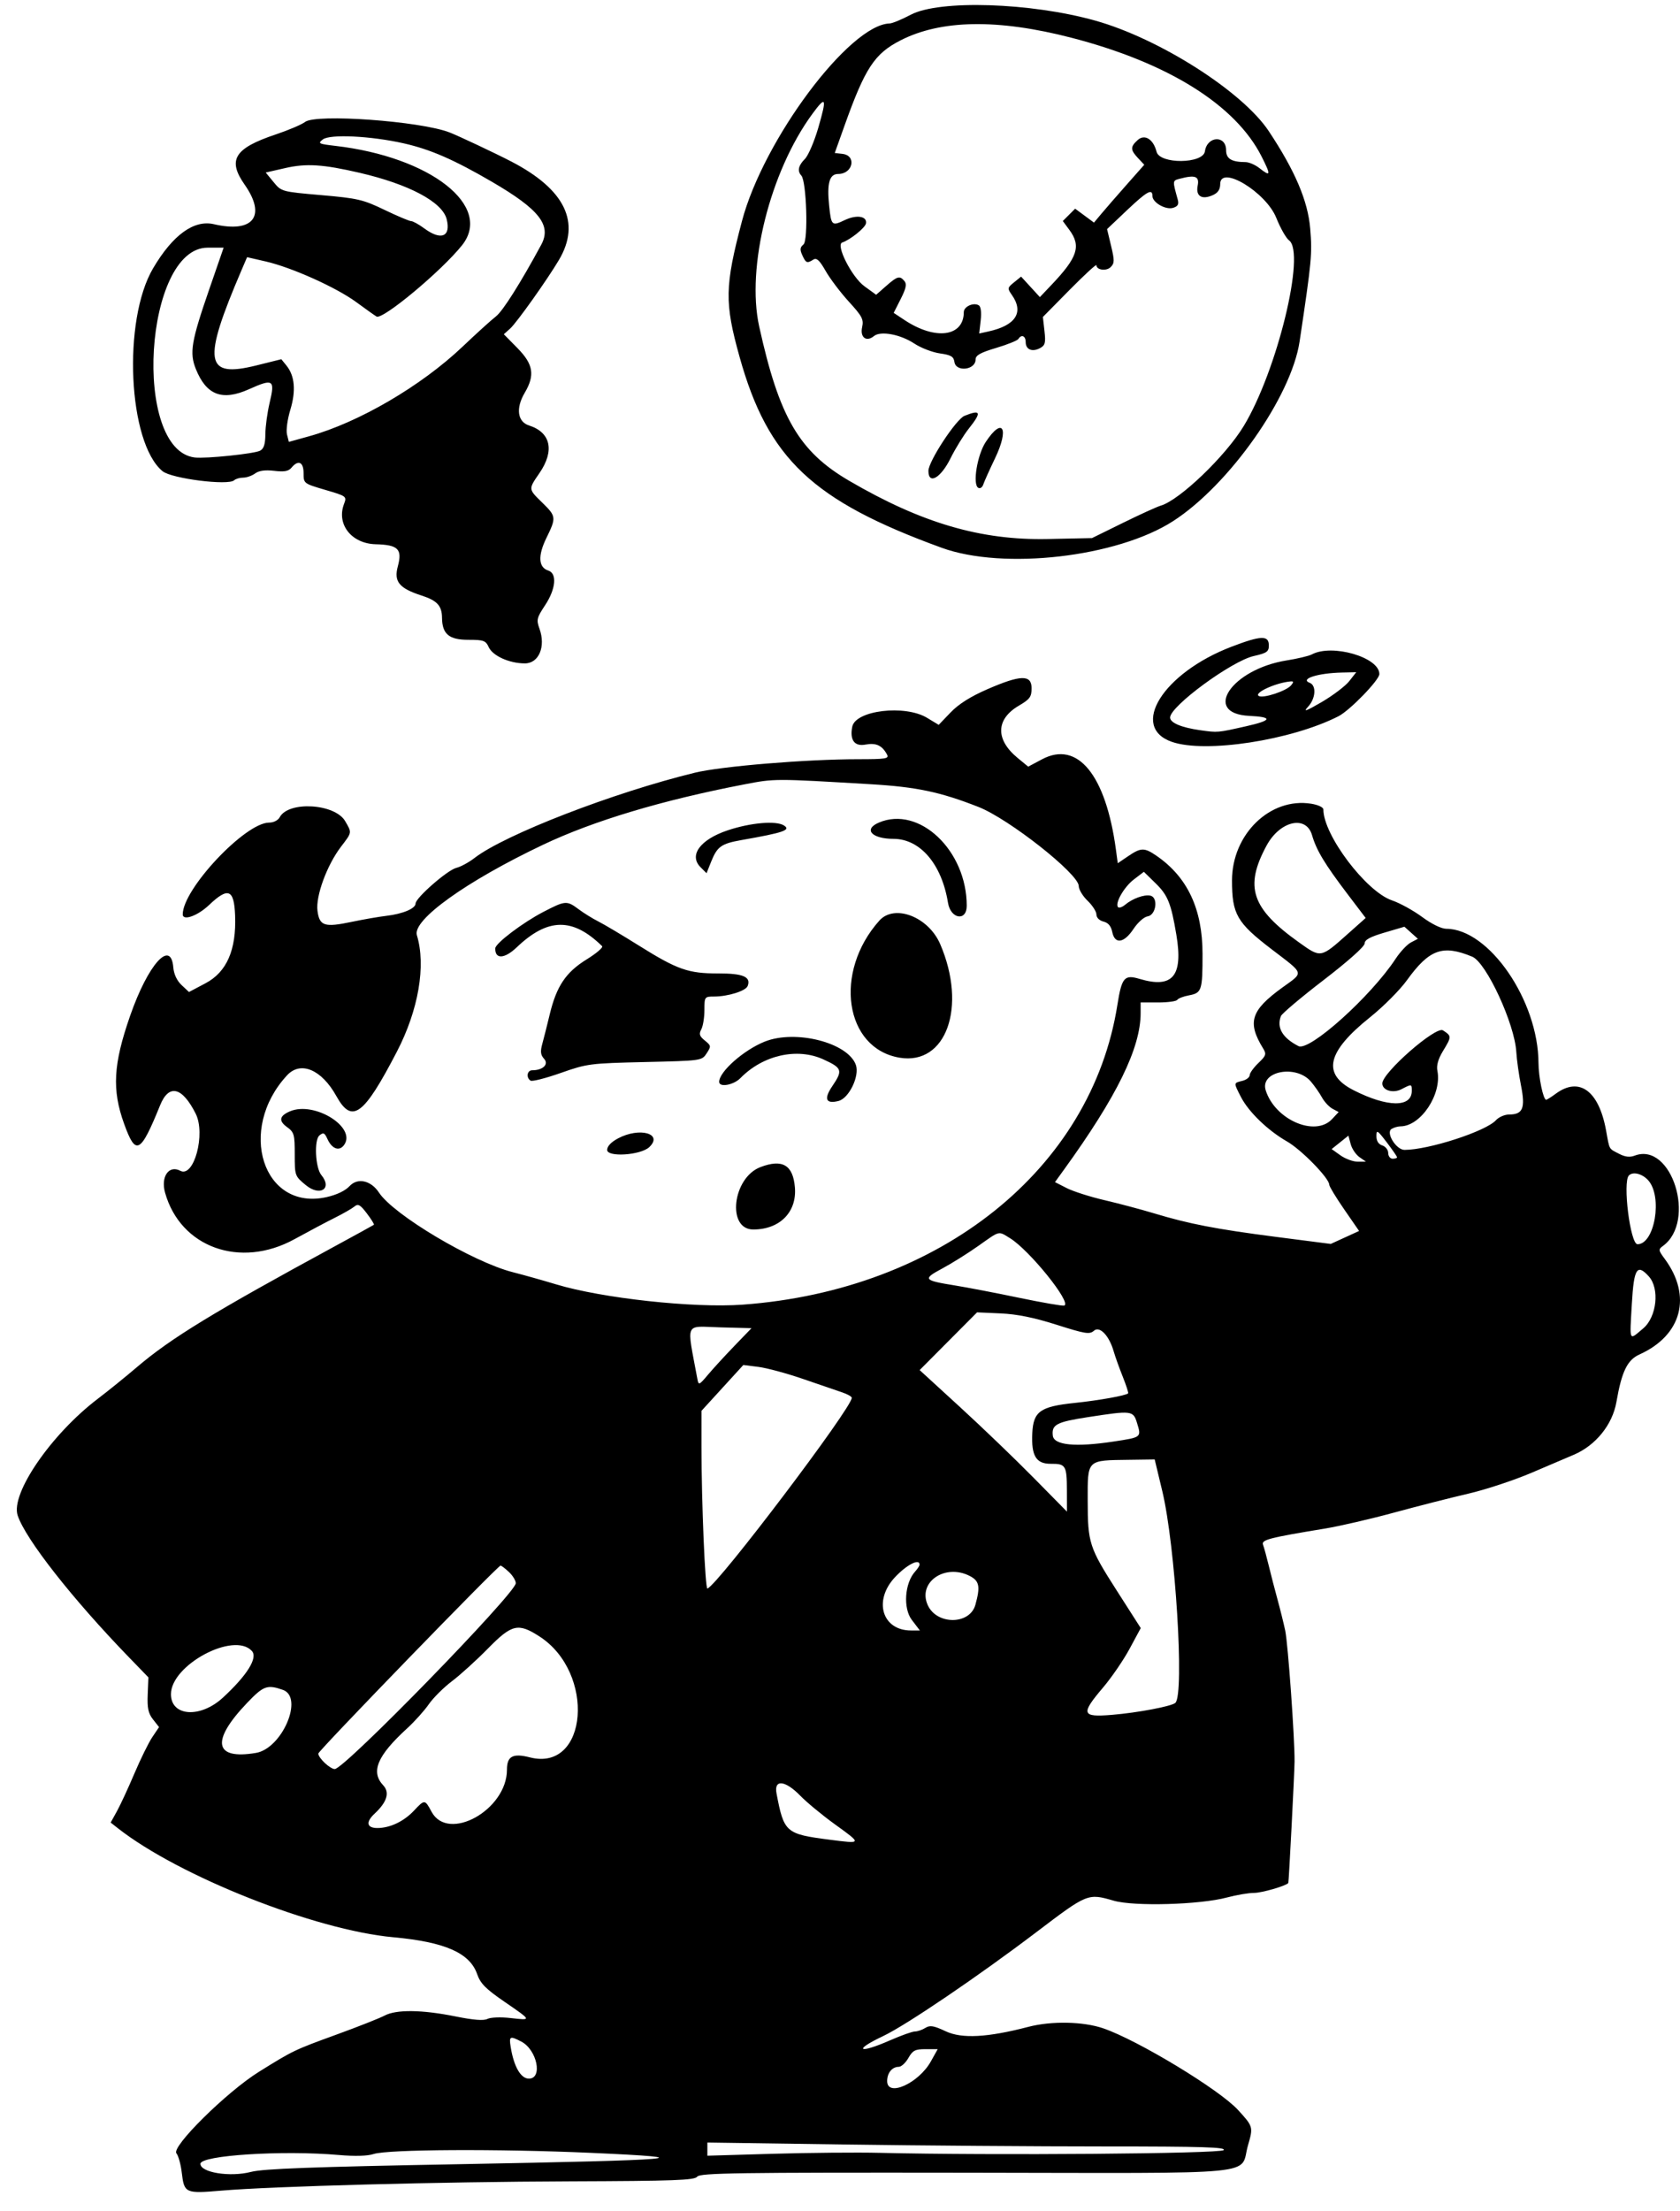 <svg id="svg" xmlns="http://www.w3.org/2000/svg" xmlns:xlink="http://www.w3.org/1999/xlink" width="400" height="526.316" viewBox="0, 0, 400,526.316"><g id="svgg"><path id="path0" d="M216.842 3.509 C 214.719 4.630,212.466 5.563,211.834 5.581 C 202.246 5.857,181.775 33.237,176.657 52.632 C 172.559 68.157,172.490 72.036,176.078 84.912 C 182.839 109.171,193.429 119.175,224.211 130.378 C 238.915 135.730,265.970 132.617,279.298 124.040 C 292.656 115.443,307.458 94.430,309.430 81.264 C 312.313 62.008,312.457 60.475,311.951 54.395 C 311.404 47.830,308.356 40.665,302.097 31.228 C 295.831 21.781,276.052 9.184,260.759 4.901 C 245.410 0.603,223.648 -0.087,216.842 3.509 M255.088 8.980 C 278.088 14.926,294.183 24.974,300.383 37.257 C 302.650 41.748,302.571 42.148,299.841 40.000 C 298.859 39.228,297.388 38.592,296.572 38.587 C 293.206 38.565,291.930 37.787,291.930 35.755 C 291.930 32.110,287.407 32.344,286.884 36.016 C 286.456 39.023,276.122 39.112,275.369 36.115 C 274.618 33.121,272.536 31.832,270.877 33.333 C 269.100 34.941,269.114 35.667,270.960 37.632 L 272.446 39.213 268.219 43.993 C 265.895 46.621,263.200 49.719,262.232 50.877 L 260.471 52.982 258.228 51.325 L 255.985 49.668 254.517 51.136 L 253.049 52.604 254.595 54.695 C 257.460 58.570,256.596 61.238,250.345 67.813 L 247.588 70.713 245.354 68.275 L 243.120 65.838 241.443 67.195 C 239.840 68.493,239.818 68.625,240.936 70.222 C 243.835 74.361,241.831 77.466,235.342 78.891 L 233.146 79.374 233.496 76.270 C 233.711 74.365,233.541 72.977,233.057 72.678 C 231.807 71.905,229.474 72.957,229.474 74.293 C 229.474 80.139,222.731 81.050,215.396 76.195 L 212.782 74.466 214.456 71.159 C 215.723 68.658,215.940 67.621,215.348 66.908 C 214.229 65.560,213.676 65.707,210.995 68.061 L 208.607 70.158 205.820 68.139 C 202.812 65.960,198.906 58.259,200.534 57.717 C 202.430 57.085,205.973 54.244,206.175 53.193 C 206.512 51.446,203.961 51.035,201.135 52.383 C 198.045 53.856,197.906 53.728,197.409 48.908 C 196.860 43.586,197.490 41.404,199.577 41.404 C 203.080 41.404,204.016 37.025,200.597 36.627 L 198.751 36.413 201.119 29.786 C 205.980 16.185,208.223 12.776,214.386 9.620 C 224.056 4.668,237.589 4.455,255.088 8.980 M194.836 30.390 C 193.882 33.680,192.443 37.031,191.638 37.835 C 190.075 39.399,189.795 40.712,190.794 41.789 C 192.030 43.122,192.470 57.215,191.306 58.181 C 190.472 58.873,190.415 59.407,191.029 60.755 C 191.883 62.629,192.154 62.736,193.651 61.790 C 194.431 61.296,195.118 61.930,196.585 64.498 C 197.638 66.343,200.127 69.632,202.116 71.808 C 205.294 75.285,205.675 76.020,205.266 77.882 C 204.732 80.312,206.292 81.476,208.086 79.987 C 209.642 78.695,214.371 79.571,217.687 81.766 C 219.254 82.803,221.995 83.859,223.777 84.113 C 226.428 84.490,227.058 84.860,227.242 86.147 C 227.594 88.615,232.281 88.078,232.281 85.569 C 232.281 84.569,233.404 83.935,237.165 82.815 C 239.851 82.015,242.238 81.055,242.469 80.680 C 243.196 79.505,244.211 79.939,244.211 81.426 C 244.211 83.207,245.761 83.855,247.631 82.854 C 248.848 82.203,249.001 81.609,248.681 78.765 L 248.307 75.439 254.680 68.982 C 258.185 65.432,261.053 62.792,261.053 63.118 C 261.053 64.286,263.423 64.597,264.455 63.565 C 265.367 62.653,265.378 62.001,264.544 58.523 L 263.586 54.529 268.290 50.071 C 273.080 45.534,274.386 44.801,274.386 46.650 C 274.386 48.211,277.568 50.023,279.328 49.464 C 280.458 49.106,280.726 48.613,280.410 47.476 C 279.158 42.980,279.156 43.008,280.825 42.561 C 284.583 41.555,285.611 41.944,285.160 44.200 C 284.658 46.710,286.170 47.629,288.817 46.423 C 289.997 45.885,290.526 45.073,290.526 43.799 C 290.526 39.149,301.424 45.723,303.877 51.852 C 304.852 54.287,306.216 56.694,306.909 57.200 C 310.932 60.142,304.061 88.309,296.126 101.404 C 291.784 108.569,280.869 119.034,276.366 120.349 C 275.470 120.611,271.421 122.455,267.368 124.448 L 260.000 128.070 249.474 128.292 C 233.525 128.629,219.408 124.491,202.180 114.429 C 190.261 107.469,185.540 99.374,180.758 77.703 C 177.646 63.596,183.331 40.860,193.404 27.129 C 196.679 22.665,196.918 23.208,194.836 30.390 M72.632 29.029 C 71.860 29.634,68.702 30.977,65.614 32.013 C 55.803 35.305,54.112 38.044,58.246 43.945 C 63.490 51.432,60.303 55.537,50.933 53.363 C 46.174 52.260,41.134 55.913,36.448 63.860 C 29.133 76.266,30.495 105.406,38.705 112.151 C 40.855 113.916,54.350 115.625,55.754 114.309 C 56.121 113.965,57.087 113.684,57.901 113.684 C 58.715 113.684,59.994 113.235,60.743 112.687 C 61.666 112.010,63.131 111.810,65.286 112.064 C 67.693 112.349,68.697 112.164,69.408 111.308 C 71.021 109.364,72.281 109.943,72.281 112.627 C 72.281 115.069,72.303 115.086,77.441 116.597 C 82.557 118.102,82.596 118.132,81.896 119.987 C 80.077 124.803,83.713 129.397,89.456 129.539 C 94.802 129.672,95.826 130.693,94.722 134.793 C 93.741 138.436,95.019 140.008,100.378 141.745 C 104.091 142.949,105.211 144.168,105.241 147.037 C 105.282 150.917,106.911 152.281,111.506 152.281 C 115.142 152.281,115.647 152.461,116.355 154.016 C 117.307 156.106,121.281 157.895,124.971 157.895 C 128.301 157.895,129.983 153.893,128.444 149.629 C 127.686 147.527,127.801 147.046,129.772 144.070 C 132.346 140.183,132.685 136.475,130.528 135.790 C 128.195 135.049,128.035 132.253,130.087 128.063 C 132.476 123.184,132.442 122.890,129.123 119.649 C 125.763 116.368,125.774 116.479,128.421 112.632 C 132.096 107.291,131.151 102.921,125.965 101.266 C 123.193 100.381,122.767 97.163,124.935 93.488 C 127.412 89.290,126.991 86.698,123.206 82.856 L 119.956 79.556 121.471 78.199 C 123.011 76.820,130.337 66.518,133.091 61.857 C 138.357 52.948,134.553 45.094,121.754 38.455 C 117.945 36.478,109.163 32.341,107.018 31.512 C 100.058 28.822,75.187 27.027,72.632 29.029 M96.140 34.122 C 102.472 35.554,108.076 37.994,117.100 43.251 C 128.412 49.840,131.372 53.612,128.868 58.246 C 123.976 67.296,119.698 74.065,118.086 75.304 C 117.016 76.127,113.456 79.352,110.175 82.471 C 100.273 91.884,85.411 100.563,73.576 103.842 L 68.776 105.173 68.331 103.400 C 68.083 102.413,68.433 99.821,69.122 97.548 C 70.495 93.012,70.186 89.456,68.206 87.011 L 66.982 85.500 61.046 86.977 C 48.737 90.041,48.132 86.167,57.507 64.296 L 58.829 61.213 63.274 62.232 C 69.432 63.643,80.052 68.409,84.803 71.894 C 86.986 73.496,89.166 75.046,89.648 75.339 C 91.074 76.205,105.097 64.526,110.000 58.388 C 117.453 49.059,102.531 37.352,79.829 34.717 C 75.834 34.253,75.616 34.140,76.881 33.180 C 78.595 31.878,88.320 32.353,96.140 34.122 M85.614 41.126 C 97.406 43.859,105.323 48.077,106.351 52.172 C 107.396 56.333,105.031 57.321,101.053 54.386 C 99.745 53.421,98.325 52.632,97.897 52.632 C 97.469 52.632,94.609 51.424,91.542 49.949 C 86.431 47.491,85.173 47.198,76.491 46.443 C 67.055 45.624,67.010 45.611,65.142 43.342 L 63.267 41.063 67.943 39.997 C 72.943 38.856,76.922 39.110,85.614 41.126 M49.805 68.899 C 45.546 81.215,45.082 83.964,46.617 87.799 C 49.121 94.057,52.901 95.502,59.283 92.639 C 65.044 90.053,65.511 90.353,64.211 95.800 C 63.659 98.110,63.197 101.489,63.183 103.309 C 63.165 105.726,62.827 106.793,61.930 107.270 C 60.552 108.002,48.997 109.201,46.368 108.885 C 31.407 107.086,34.366 58.947,49.437 58.947 L 53.246 58.947 49.805 68.899 M229.650 98.969 C 227.634 99.779,221.053 109.808,221.053 112.069 C 221.053 115.463,223.977 113.805,226.316 109.084 C 227.474 106.747,229.447 103.544,230.702 101.966 C 233.777 98.097,233.534 97.407,229.650 98.969 M234.704 105.187 C 232.685 108.237,231.526 115.240,232.899 116.089 C 233.349 116.367,233.877 116.029,234.116 115.308 C 234.347 114.608,235.608 111.801,236.918 109.070 C 240.350 101.913,238.740 99.088,234.704 105.187 M293.192 153.936 C 276.927 160.160,268.865 173.037,279.020 176.570 C 286.993 179.344,307.385 176.214,318.664 170.486 C 321.376 169.109,328.421 161.849,328.421 160.432 C 328.421 156.441,317.171 153.173,312.336 155.760 C 311.646 156.129,308.946 156.773,306.338 157.189 C 293.237 159.282,286.121 169.836,297.441 170.384 C 303.141 170.660,302.889 171.465,296.667 172.862 C 289.802 174.403,289.975 174.389,285.761 173.798 C 281.294 173.172,278.596 172.035,278.596 170.779 C 278.596 168.091,293.253 157.326,298.530 156.138 C 301.625 155.441,302.105 155.104,302.105 153.631 C 302.105 151.164,300.271 151.226,293.192 153.936 M321.256 162.112 C 320.346 163.274,317.402 165.510,314.713 167.082 C 310.962 169.274,310.192 169.547,311.404 168.257 C 313.258 166.283,313.490 163.152,311.829 162.515 C 309.413 161.588,313.806 160.193,319.525 160.072 L 322.909 160.000 321.256 162.112 M235.104 164.036 C 231.065 165.793,228.248 167.570,226.328 169.574 L 223.502 172.524 220.716 170.843 C 215.450 167.664,203.703 169.063,202.920 172.962 C 202.285 176.128,203.448 177.711,206.050 177.223 C 208.587 176.747,210.031 177.412,211.197 179.591 C 211.722 180.572,210.916 180.702,204.317 180.702 C 192.026 180.702,171.767 182.373,165.470 183.906 C 146.074 188.628,120.183 198.643,112.982 204.209 C 111.632 205.253,109.684 206.312,108.654 206.561 C 106.541 207.074,98.947 213.711,98.947 215.045 C 98.947 216.236,95.915 217.518,92.016 217.977 C 90.232 218.186,86.502 218.834,83.727 219.415 C 77.250 220.773,76.075 220.396,75.593 216.810 C 75.125 213.315,77.827 205.933,81.186 201.532 C 83.840 198.056,83.810 198.237,82.180 195.439 C 79.742 191.255,68.697 190.593,66.603 194.505 C 66.205 195.249,65.140 195.789,64.072 195.789 C 58.388 195.789,43.509 211.594,43.509 217.631 C 43.509 219.253,47.058 217.990,49.781 215.399 C 54.331 211.071,55.738 211.637,55.978 217.895 C 56.291 226.074,53.990 231.351,48.944 234.020 L 44.993 236.110 43.236 234.459 C 42.122 233.413,41.400 231.875,41.265 230.263 C 40.695 223.436,35.246 229.527,30.986 241.754 C 26.960 253.314,26.623 259.383,29.559 267.500 C 32.343 275.195,33.420 274.635,38.133 263.039 C 40.211 257.925,43.371 258.678,46.587 265.053 C 49.014 269.865,46.180 280.401,42.926 278.660 C 40.222 277.213,38.234 280.060,39.298 283.858 C 42.953 296.915,57.203 302.035,70.121 294.933 C 73.432 293.113,77.754 290.821,79.727 289.839 C 81.699 288.857,83.789 287.658,84.372 287.175 C 85.259 286.438,85.744 286.704,87.348 288.808 C 88.402 290.190,89.154 291.407,89.018 291.514 C 88.883 291.620,84.825 293.851,80.000 296.471 C 50.681 312.391,40.673 318.501,32.526 325.454 C 29.882 327.710,25.725 331.071,23.288 332.924 C 12.213 341.342,2.489 355.486,4.204 360.682 C 6.065 366.321,17.247 380.563,30.778 394.528 L 35.335 399.232 35.168 403.325 C 35.036 406.557,35.303 407.804,36.436 409.244 L 37.871 411.068 36.279 413.429 C 35.403 414.727,33.479 418.632,32.003 422.105 C 30.527 425.579,28.651 429.629,27.834 431.105 L 26.349 433.789 28.087 435.154 C 42.616 446.561,75.035 459.389,93.608 461.081 C 105.909 462.201,111.843 464.802,113.602 469.847 C 114.389 472.103,115.621 473.352,120.094 476.425 C 126.698 480.963,126.672 480.891,121.505 480.307 C 119.221 480.048,116.806 480.142,116.067 480.519 C 115.152 480.985,112.764 480.799,108.421 479.924 C 100.470 478.321,94.354 478.249,91.579 479.725 C 90.421 480.341,85.346 482.347,80.301 484.184 C 70.046 487.916,69.807 488.031,61.640 493.118 C 53.963 497.899,40.730 510.975,42.009 512.515 C 42.474 513.076,43.046 515.146,43.279 517.113 C 43.859 522.007,44.117 522.124,52.654 521.397 C 64.981 520.347,104.693 519.288,135.789 519.181 C 160.625 519.095,165.381 518.919,166.009 518.063 C 166.651 517.188,175.539 517.058,230.036 517.128 C 302.261 517.221,295.011 517.929,297.149 510.573 C 298.408 506.244,298.377 506.135,294.769 502.193 C 290.332 497.345,270.956 485.611,262.692 482.767 C 257.923 481.127,250.361 480.975,244.853 482.410 C 235.127 484.943,229.032 485.274,225.196 483.477 C 222.294 482.118,221.425 481.974,220.316 482.666 C 219.574 483.130,218.462 483.509,217.846 483.509 C 217.230 483.509,214.568 484.456,211.930 485.614 C 204.393 488.922,203.001 488.049,210.301 484.593 C 215.752 482.012,233.009 470.307,246.788 459.845 C 258.911 450.640,259.017 450.597,265.144 452.378 C 269.994 453.788,285.717 453.347,292.140 451.620 C 294.378 451.019,297.292 450.526,298.617 450.526 C 300.450 450.526,306.245 448.845,306.739 448.169 C 306.867 447.995,308.195 422.213,308.226 419.298 C 308.284 413.872,306.668 391.193,306.000 388.070 C 305.629 386.333,304.806 383.018,304.171 380.702 C 303.537 378.386,302.597 374.754,302.082 372.632 C 301.568 370.509,300.956 368.277,300.723 367.673 C 300.269 366.493,302.108 366.012,315.439 363.822 C 318.912 363.251,326.333 361.537,331.930 360.012 C 337.526 358.487,345.464 356.463,349.570 355.514 C 353.676 354.564,360.465 352.324,364.658 350.536 C 368.850 348.748,373.386 346.813,374.737 346.236 C 379.944 344.012,383.925 339.077,384.861 333.684 C 386.122 326.423,387.452 323.684,390.351 322.377 C 400.446 317.825,402.912 308.483,396.357 299.618 C 394.844 297.571,394.818 297.372,395.952 296.542 C 403.973 290.677,398.026 271.703,389.216 275.052 C 388.058 275.493,386.946 275.369,385.550 274.645 C 382.972 273.307,383.264 273.824,382.398 269.062 C 380.672 259.578,376.011 256.185,370.402 260.331 C 369.344 261.114,368.322 261.754,368.132 261.754 C 367.437 261.754,366.323 256.400,366.308 252.982 C 366.239 238.129,354.525 221.093,344.356 221.059 C 343.179 221.055,340.881 219.933,338.601 218.249 C 336.514 216.707,333.290 214.932,331.438 214.305 C 325.259 212.213,315.088 198.750,315.088 192.664 C 315.088 192.145,313.848 191.560,312.183 191.294 C 302.424 189.733,293.333 198.546,293.333 209.566 C 293.333 217.593,294.493 219.606,302.761 225.930 C 310.699 232.001,310.500 231.294,305.319 235.047 C 297.795 240.498,296.911 243.307,300.754 249.559 C 301.569 250.885,301.444 251.263,299.606 253.024 C 298.472 254.110,297.544 255.408,297.544 255.907 C 297.544 256.407,296.754 257.014,295.789 257.256 C 293.681 257.785,293.695 257.635,295.441 261.056 C 297.261 264.624,301.862 269.071,306.437 271.684 C 309.856 273.636,316.491 280.435,316.491 281.986 C 316.491 282.376,318.089 285.009,320.042 287.839 L 323.594 292.982 320.218 294.526 L 316.842 296.069 303.860 294.396 C 289.558 292.552,283.178 291.321,274.737 288.776 C 271.649 287.845,266.347 286.437,262.954 285.646 C 259.561 284.856,255.525 283.567,253.985 282.782 L 251.186 281.353 253.324 278.396 C 265.931 260.961,271.579 249.429,271.579 241.125 L 271.579 238.596 275.748 238.596 C 278.041 238.596,280.090 238.317,280.302 237.974 C 280.513 237.632,281.765 237.150,283.082 236.903 C 286.131 236.331,286.316 235.769,286.316 227.046 C 286.316 216.385,282.734 208.749,275.357 203.684 C 272.462 201.697,271.658 201.709,268.604 203.781 L 266.134 205.457 265.693 202.202 C 263.285 184.420,256.577 176.215,248.122 180.710 L 244.808 182.472 242.266 180.377 C 236.970 176.012,237.091 171.177,242.576 167.963 C 245.215 166.416,245.614 165.869,245.614 163.793 C 245.614 160.530,243.026 160.589,235.104 164.036 M307.411 163.107 C 306.280 164.470,300.742 166.290,299.695 165.642 C 298.496 164.901,303.811 162.480,307.279 162.187 C 308.035 162.123,308.063 162.321,307.411 163.107 M207.368 186.657 C 218.230 187.300,223.899 188.497,232.982 192.067 C 240.240 194.920,256.842 208.009,256.842 210.879 C 256.842 211.698,257.789 213.277,258.947 214.386 C 260.105 215.495,261.053 216.969,261.053 217.662 C 261.053 218.404,261.741 219.093,262.731 219.342 C 263.872 219.628,264.540 220.418,264.818 221.811 C 265.420 224.818,267.623 224.505,269.881 221.093 C 270.893 219.564,272.389 218.229,273.225 218.110 C 275.263 217.820,275.840 213.599,273.900 213.175 C 272.434 212.855,269.671 213.849,267.890 215.336 C 267.213 215.902,266.460 216.167,266.217 215.925 C 265.363 215.070,267.602 211.121,269.961 209.322 L 272.349 207.501 275.130 210.217 C 278.051 213.069,278.821 214.974,280.082 222.462 C 281.743 232.324,279.224 235.344,271.309 232.982 C 267.709 231.907,267.077 232.648,266.049 239.154 C 259.865 278.275,223.858 307.081,176.842 310.521 C 165.156 311.376,143.397 309.009,132.398 305.687 C 129.246 304.735,124.614 303.434,122.105 302.797 C 112.588 300.378,93.707 289.151,90.229 283.843 C 88.333 280.950,85.148 280.243,83.247 282.293 C 82.212 283.411,80.181 284.383,77.744 284.929 C 62.646 288.308,56.353 268.877,68.353 255.929 C 71.582 252.446,76.579 254.556,80.089 260.886 C 83.809 267.593,86.576 265.560,94.503 250.296 C 99.645 240.393,101.459 229.816,99.255 222.587 C 98.151 218.963,111.008 209.747,129.268 201.074 C 141.305 195.356,157.595 190.469,177.193 186.695 C 184.483 185.291,184.287 185.292,207.368 186.657 M209.249 195.787 C 205.504 197.387,207.545 199.648,212.741 199.656 C 219.099 199.665,224.226 205.678,225.712 214.869 C 226.339 218.748,230.175 219.365,230.175 215.587 C 230.175 202.402,218.848 191.685,209.249 195.787 M173.233 197.636 C 166.704 199.827,163.959 203.569,166.797 206.407 L 168.223 207.833 169.315 205.105 C 170.767 201.475,171.728 200.792,176.588 199.936 C 186.621 198.169,188.382 197.561,186.646 196.464 C 184.769 195.276,178.676 195.809,173.233 197.636 M312.389 198.772 C 313.442 202.396,315.400 205.639,320.937 212.929 L 325.161 218.489 321.001 222.193 C 314.385 228.084,314.548 228.055,309.263 224.284 C 297.965 216.223,296.248 211.091,301.558 201.267 C 304.746 195.368,310.983 193.932,312.389 198.772 M129.355 217.052 C 124.467 219.588,117.965 224.509,117.923 225.704 C 117.829 228.351,120.113 228.253,123.016 225.486 C 130.428 218.420,136.352 218.335,143.358 225.195 C 143.662 225.491,142.007 226.909,139.681 228.345 C 134.736 231.397,132.498 234.726,130.891 241.421 C 130.292 243.920,129.500 247.056,129.133 248.390 C 128.609 250.289,128.700 251.075,129.553 252.018 C 130.732 253.320,129.252 254.737,126.713 254.737 C 125.487 254.737,125.215 256.512,126.335 257.205 C 126.731 257.450,129.968 256.624,133.528 255.370 C 139.785 253.166,140.451 253.080,153.548 252.777 C 167.086 252.464,167.096 252.462,168.249 250.703 C 169.348 249.025,169.328 248.881,167.819 247.659 C 166.532 246.617,166.374 246.115,166.977 244.988 C 167.385 244.225,167.719 242.159,167.719 240.397 C 167.719 237.251,167.760 237.193,170.000 237.189 C 173.325 237.183,177.561 235.859,178.012 234.684 C 178.853 232.493,176.939 231.675,171.007 231.690 C 163.878 231.707,161.276 230.792,152.072 225.030 C 148.134 222.564,143.807 219.992,142.456 219.313 C 141.105 218.635,138.995 217.328,137.766 216.408 C 134.950 214.301,134.605 214.327,129.355 217.052 M209.360 219.123 C 198.404 231.384,201.102 249.559,214.202 251.744 C 225.299 253.595,230.281 239.644,223.857 224.710 C 221.058 218.204,212.968 215.085,209.360 219.123 M335.932 224.314 C 335.021 224.791,333.381 226.543,332.288 228.205 C 326.406 237.155,311.753 250.318,309.157 248.984 C 305.342 247.025,303.920 244.594,304.977 241.840 C 305.205 241.244,309.784 237.383,315.152 233.259 C 320.972 228.788,324.912 225.276,324.912 224.560 C 324.912 223.684,326.190 222.984,329.649 221.966 L 334.386 220.572 335.988 222.009 L 337.590 223.446 335.932 224.314 M350.526 227.699 C 353.890 229.092,360.643 243.694,361.027 250.402 C 361.130 252.207,361.632 255.790,362.143 258.365 C 363.213 263.750,362.593 265.263,359.321 265.263 C 358.270 265.263,356.861 265.870,356.190 266.612 C 353.797 269.256,340.159 273.684,334.408 273.684 C 332.426 273.684,329.894 269.604,331.316 268.702 C 331.847 268.367,332.818 268.087,333.474 268.081 C 338.295 268.037,343.347 260.421,342.237 254.871 C 341.982 253.596,342.412 252.067,343.558 250.174 C 345.655 246.710,345.655 246.605,343.565 245.235 C 341.895 244.141,329.123 255.312,329.123 257.866 C 329.123 259.519,331.661 260.289,333.671 259.246 C 336.122 257.974,336.140 257.977,336.140 259.633 C 336.140 263.642,330.366 263.585,322.308 259.496 C 314.701 255.636,315.886 250.369,326.219 242.105 C 329.356 239.596,333.290 235.649,334.962 233.333 C 340.308 225.928,343.480 224.780,350.526 227.699 M182.072 247.916 C 177.072 249.917,171.228 255.080,171.228 257.497 C 171.228 258.872,174.660 258.266,176.287 256.604 C 181.660 251.116,189.795 249.285,196.062 252.154 C 200.531 254.200,200.717 254.760,198.174 258.502 C 196.101 261.553,196.614 262.804,199.630 262.047 C 202.147 261.416,204.715 256.090,203.774 253.452 C 201.886 248.160,189.415 244.978,182.072 247.916 M312.117 257.427 C 312.992 258.456,314.180 260.157,314.756 261.207 C 315.332 262.257,316.462 263.468,317.266 263.899 L 318.728 264.681 317.137 266.376 C 313.117 270.654,303.581 266.509,301.362 259.518 C 299.917 254.965,308.590 253.279,312.117 257.427 M69.019 264.516 C 66.516 265.593,66.294 266.764,68.314 268.235 C 70.036 269.489,70.175 269.977,70.175 274.744 C 70.175 279.842,70.204 279.921,72.796 282.058 C 76.198 284.862,79.203 282.916,76.499 279.659 C 75.083 277.952,74.759 271.322,76.041 270.258 C 77.000 269.462,77.273 269.583,77.972 271.118 C 79.040 273.462,80.777 274.087,81.911 272.536 C 84.990 268.325,74.840 262.012,69.019 264.516 M332.632 275.445 C 332.632 275.634,332.158 275.789,331.579 275.789 C 331.000 275.789,330.526 275.179,330.526 274.433 C 330.526 273.687,329.895 272.877,329.123 272.632 C 328.211 272.342,327.719 271.570,327.719 270.425 C 327.719 268.823,327.940 268.954,330.175 271.882 C 331.526 273.652,332.632 275.255,332.632 275.445 M147.193 270.925 C 145.519 271.809,144.561 272.815,144.561 273.690 C 144.561 275.483,152.555 274.953,154.589 273.026 C 157.968 269.824,152.319 268.219,147.193 270.925 M323.677 275.407 L 325.225 276.491 323.247 276.491 C 322.159 276.491,320.322 275.817,319.164 274.992 L 317.059 273.493 319.056 271.894 L 321.053 270.295 321.591 272.309 C 321.887 273.417,322.826 274.811,323.677 275.407 M181.053 277.784 C 174.403 280.318,172.987 292.632,179.345 292.632 C 185.672 292.632,189.769 288.478,189.260 282.579 C 188.801 277.261,186.284 275.790,181.053 277.784 M392.446 280.940 C 395.891 284.808,393.981 296.140,389.883 296.140 C 388.157 296.140,386.302 281.300,387.836 279.766 C 388.810 278.792,391.038 279.359,392.446 280.940 M240.440 294.677 C 245.075 297.503,255.250 310.121,253.393 310.740 C 253.001 310.871,248.169 310.038,242.656 308.889 C 237.142 307.739,230.263 306.417,227.368 305.951 C 219.841 304.738,219.621 304.446,224.340 301.917 C 226.585 300.714,230.456 298.291,232.944 296.532 C 238.185 292.826,237.630 292.963,240.440 294.677 M392.574 303.796 C 395.195 306.692,394.468 313.456,391.245 316.166 C 387.776 319.082,388.007 319.581,388.537 310.302 C 389.019 301.886,389.762 300.688,392.574 303.796 M251.579 315.309 C 258.401 317.478,259.432 317.644,260.447 316.740 C 261.821 315.515,264.087 317.876,265.170 321.660 C 265.516 322.870,266.480 325.559,267.311 327.635 C 268.143 329.712,268.724 331.510,268.603 331.631 C 268.075 332.158,261.620 333.317,255.905 333.909 C 247.663 334.764,246.032 335.926,245.783 341.124 C 245.525 346.515,246.687 348.427,250.204 348.399 C 253.754 348.370,254.011 348.801,254.024 354.805 L 254.035 359.784 246.140 351.768 C 241.798 347.359,233.908 339.779,228.605 334.924 L 218.965 326.095 225.798 319.224 L 232.632 312.354 238.246 312.605 C 242.172 312.780,246.180 313.593,251.579 315.309 M174.855 320.342 C 172.616 322.663,169.785 325.749,168.565 327.200 C 166.469 329.693,166.330 329.751,166.053 328.253 C 163.467 314.239,162.816 315.694,171.569 315.927 L 178.927 316.123 174.855 320.342 M191.228 328.215 C 195.088 329.546,199.272 330.980,200.526 331.401 C 201.781 331.821,202.807 332.404,202.807 332.695 C 202.807 335.112,171.053 377.054,168.438 378.091 C 167.889 378.309,167.016 357.501,167.020 344.273 L 167.022 335.789 172.003 330.336 L 176.983 324.883 180.597 325.338 C 182.584 325.588,187.368 326.883,191.228 328.215 M270.729 338.712 C 271.775 342.121,271.819 342.087,265.119 343.103 C 256.044 344.479,250.932 343.980,250.666 341.694 C 250.362 339.072,251.546 338.446,258.971 337.302 C 269.543 335.673,269.806 335.704,270.729 338.712 M276.738 354.912 C 279.846 367.863,282.033 403.108,279.862 405.283 C 279.047 406.100,270.876 407.651,264.737 408.154 C 257.508 408.746,257.260 407.975,262.641 401.639 C 264.662 399.259,267.506 395.105,268.961 392.406 L 271.607 387.500 265.879 378.548 C 259.332 368.315,258.983 367.236,258.975 357.193 C 258.967 347.285,258.660 347.587,268.867 347.450 L 274.927 347.368 276.738 354.912 M218.947 372.401 C 218.947 372.660,218.467 373.403,217.879 374.052 C 215.392 376.800,214.986 382.782,217.097 385.551 L 219.019 388.070 216.902 388.070 C 210.035 388.070,207.887 380.959,213.078 375.409 C 215.868 372.426,218.947 370.848,218.947 372.401 M121.183 374.157 C 122.076 374.997,122.807 376.193,122.807 376.815 C 122.807 379.195,82.022 421.053,79.704 421.053 C 78.592 421.053,75.789 418.412,75.789 417.364 C 75.789 416.701,118.531 372.632,119.174 372.632 C 119.386 372.632,120.290 373.318,121.183 374.157 M230.912 375.106 C 233.189 376.283,233.444 377.606,232.234 381.964 C 230.907 386.743,223.063 386.798,220.897 382.043 C 218.418 376.603,224.996 372.047,230.912 375.106 M128.400 389.460 C 141.866 398.101,140.012 421.824,126.148 418.270 C 122.105 417.234,120.702 417.992,120.702 421.210 C 120.702 430.773,106.712 438.571,102.751 431.216 C 101.149 428.240,101.115 428.238,98.552 430.964 C 96.144 433.525,92.845 435.088,89.847 435.088 C 87.304 435.088,87.035 433.675,89.194 431.663 C 92.154 428.905,92.846 426.634,91.245 424.930 C 88.211 421.701,89.808 417.891,96.925 411.379 C 98.707 409.748,101.032 407.163,102.090 405.636 C 103.149 404.108,105.638 401.632,107.621 400.132 C 109.605 398.633,113.439 395.155,116.140 392.403 C 121.869 386.569,123.343 386.215,128.400 389.460 M59.973 392.953 C 61.438 394.571,58.856 398.722,53.064 404.061 C 47.696 409.008,40.702 408.541,40.702 403.235 C 40.702 396.266,55.720 388.253,59.973 392.953 M67.350 402.204 C 72.391 403.961,67.183 416.157,60.941 417.212 C 50.963 418.898,50.161 414.379,58.828 405.315 C 62.750 401.213,63.609 400.900,67.350 402.204 M190.559 427.415 C 192.085 428.985,195.782 432.037,198.774 434.197 C 205.289 438.899,205.300 438.871,197.453 437.858 C 187.071 436.517,186.654 436.152,184.884 426.842 C 184.235 423.432,186.954 423.706,190.559 427.415 M124.109 485.912 C 127.861 487.852,129.281 494.737,125.929 494.737 C 123.996 494.737,122.352 491.891,121.596 487.233 C 121.172 484.618,121.388 484.505,124.109 485.912 M221.632 490.640 C 218.722 495.848,211.228 499.219,211.228 495.320 C 211.228 493.374,212.406 491.932,214.000 491.925 C 214.598 491.923,215.626 490.976,216.283 489.820 C 217.307 488.020,217.893 487.719,220.371 487.719 L 223.263 487.719 221.632 490.640 M263.063 510.877 C 286.381 510.877,292.035 511.053,291.333 511.754 C 290.476 512.612,236.319 513.037,209.474 512.398 C 204.070 512.269,192.623 512.370,184.035 512.622 L 168.421 513.081 168.421 511.514 L 168.421 509.946 201.168 510.412 C 219.179 510.668,247.031 510.877,263.063 510.877 M140.702 512.402 C 168.273 513.621,162.415 514.123,109.153 515.103 C 74.354 515.744,62.667 516.177,59.758 516.935 C 54.792 518.228,47.719 517.097,47.719 515.010 C 47.719 512.980,67.253 511.738,80.702 512.912 C 84.483 513.242,87.500 513.157,88.943 512.681 C 92.344 511.559,118.450 511.418,140.702 512.402 " stroke="none" fill="#000000" fill-rule="evenodd"></path></g></svg>
